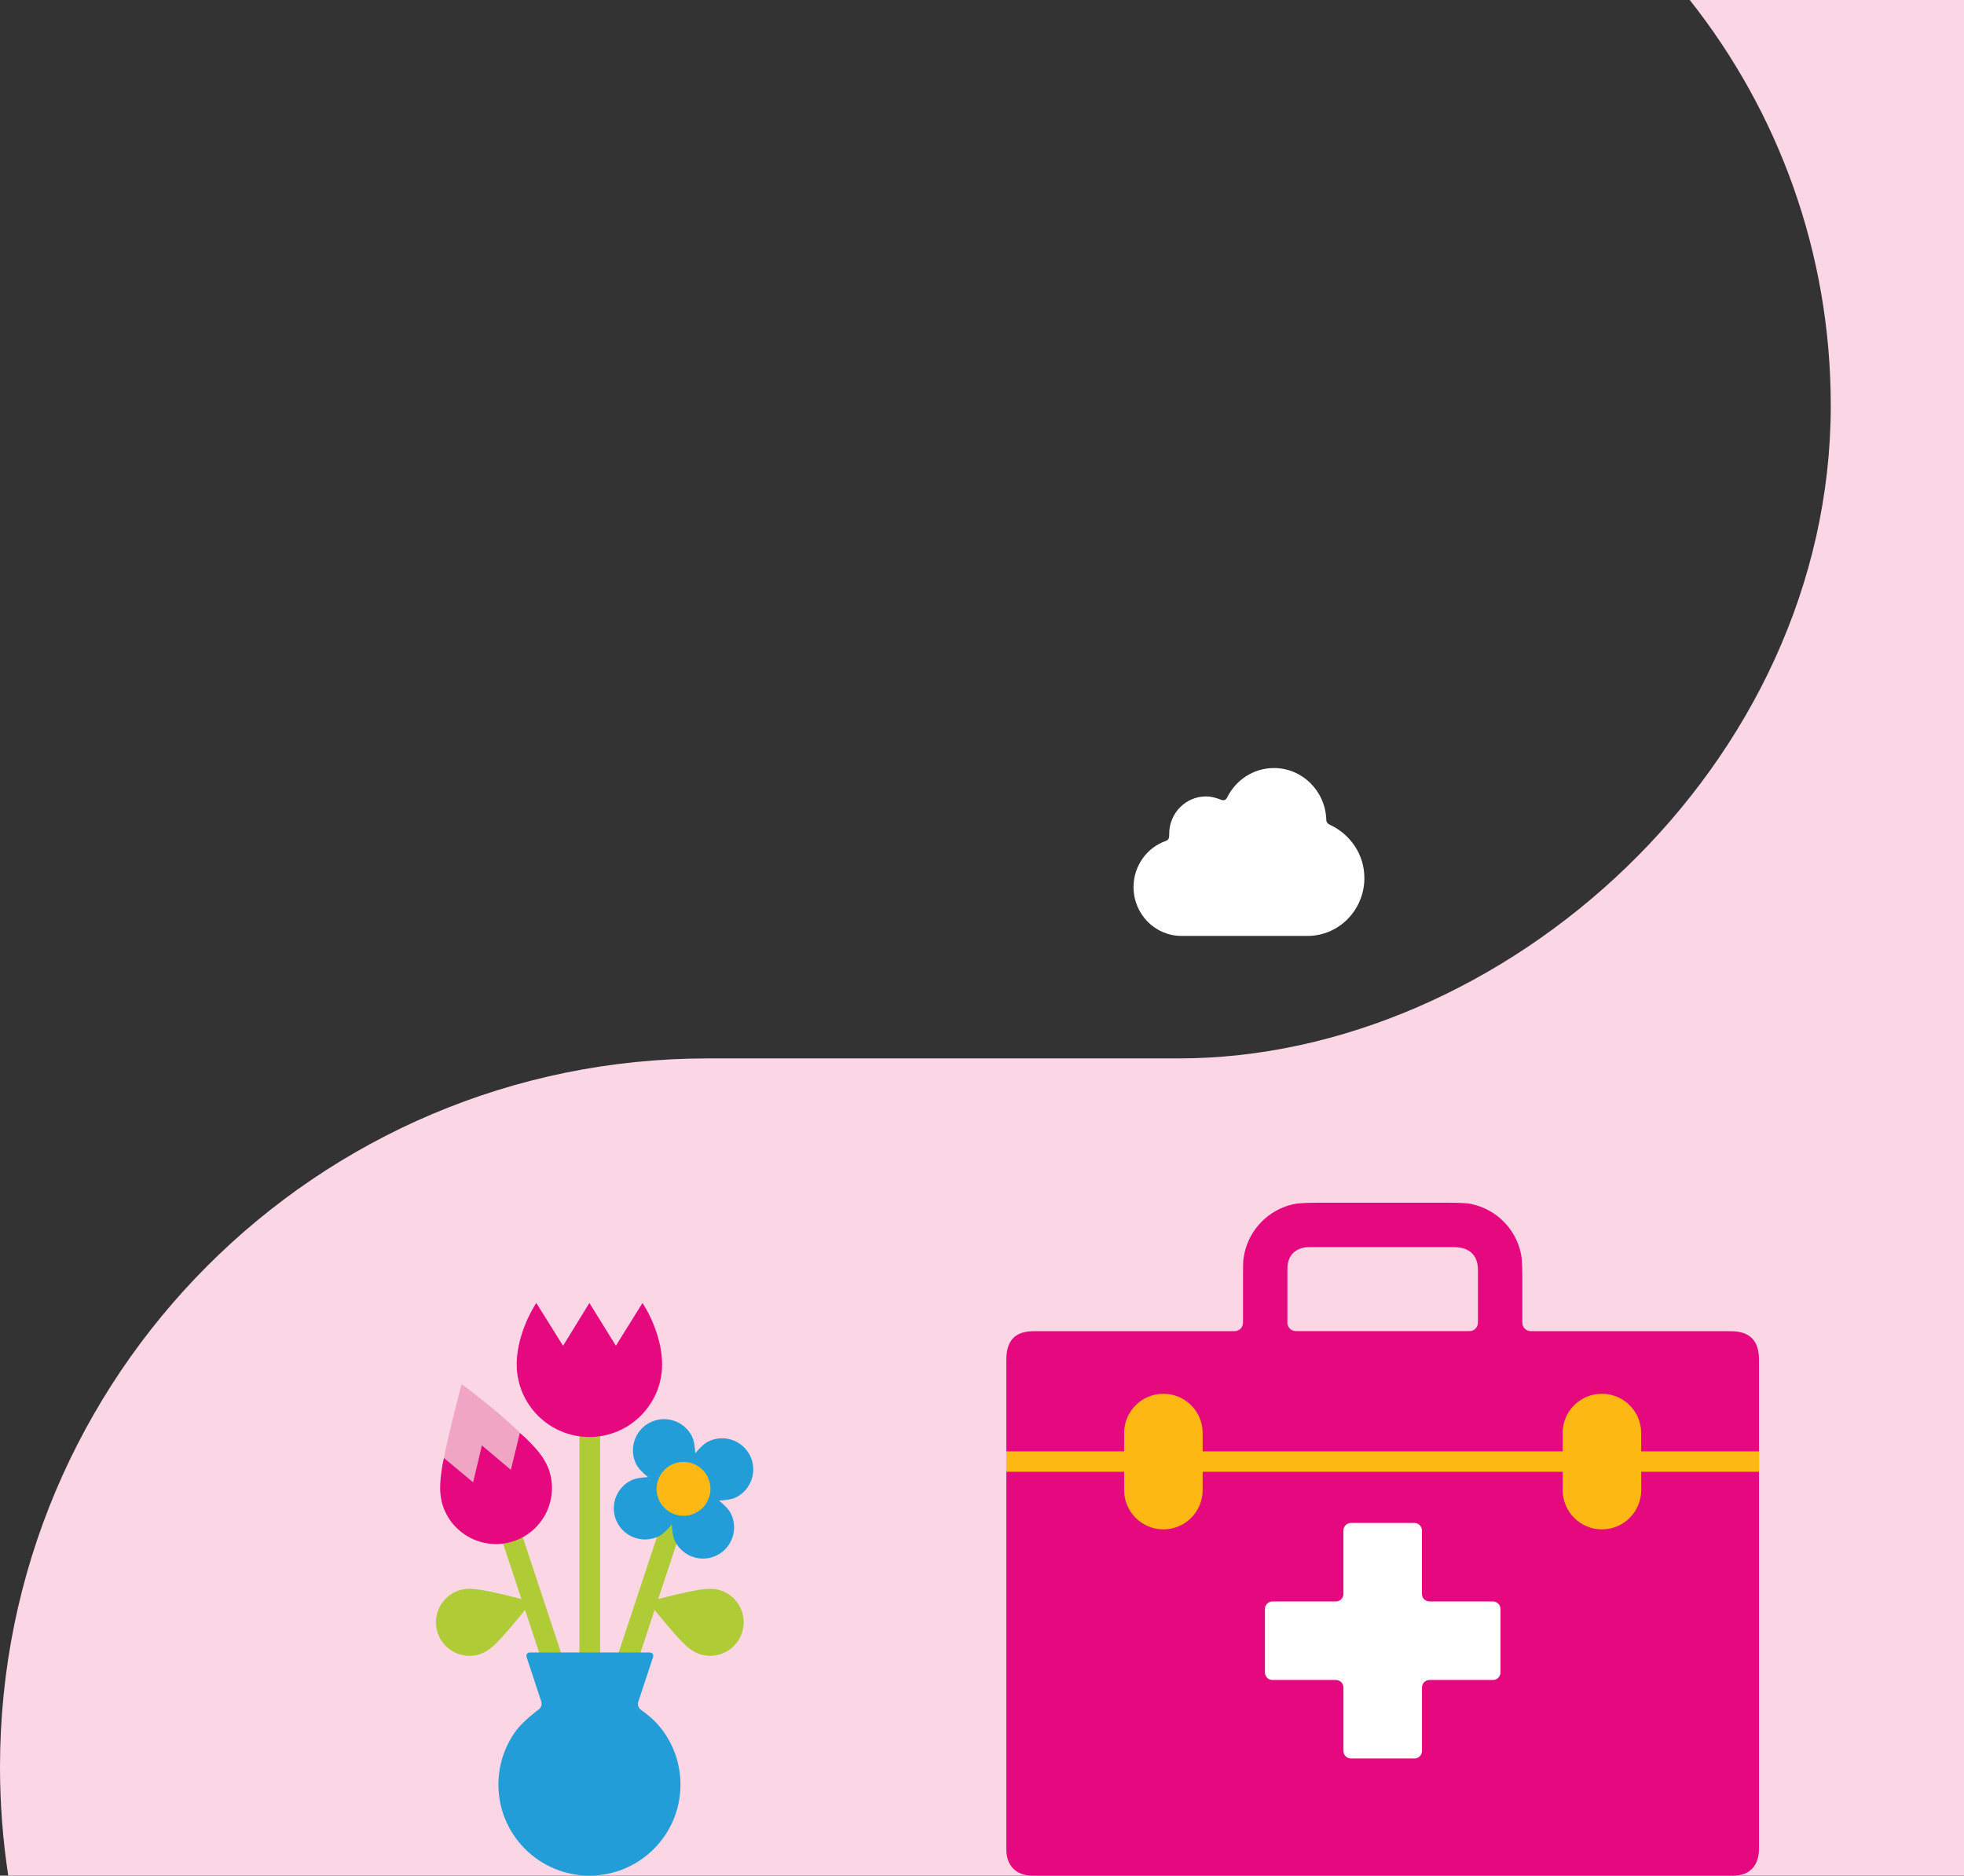 <svg xmlns="http://www.w3.org/2000/svg" preserveAspectRatio="xMaxYMax" viewBox="0 0 119.12 113.76" enable-background="new 0 0 119.12 113.76"><rect x="0" y="0" width="119.12" height="113.76" fill="#333333" stroke="none"/><path fill="#FBD7E6" d="M111.04 24.585c0 21.875-19.854 39.61-39.554 39.61H42.922C19.217 64.194 0 83.437 0 107.176c0 2.24.172 4.437.5 6.583h118.62V0h-16.634c5.35 6.755 8.553 15.293 8.553 24.585z"/><path fill="#fff" d="M79.304 56.766c1.905 0 3.448-1.573 3.448-3.513 0-1.453-.878-2.67-2.1-3.234-.232-.108-.21-.302-.212-.353-.08-1.716-1.47-3.083-3.173-3.083-1.235 0-2.306.72-2.83 1.77-.048.093-.134.25-.38.152-.286-.114-.588-.2-.913-.2-1.232 0-2.23 1.017-2.23 2.272v.076c.003.272-.127.323-.203.35-1.14.4-1.96 1.503-1.96 2.8 0 1.636 1.3 2.962 2.906 2.962h7.648z"/><path fill="#E5087E" d="M104.98 80.737H92.84c-.28 0-.508-.228-.508-.508v-2.885c0-.28-.018-.737-.04-1.017 0 0-.024-.29-.14-.66-.392-1.25-1.402-2.23-2.67-2.58-.332-.093-.533-.107-.533-.107-.28-.017-.737-.034-1.018-.034h-8.14c-.28 0-.737.02-1.017.04 0 0-.29.023-.657.138-1.392.438-2.45 1.64-2.68 3.11l-.03.196c-.01.223-.016.635-.016.916v2.884c0 .28-.23.508-.508.508H62.732c-1.122 0-1.698.5-1.698 1.77v29.65c0 .998.6 1.603 1.578 1.603h42.515c1.02 0 1.56-.625 1.56-1.65V82.48c.002-1.147-.538-1.74-1.708-1.74zm-26.896-3.78c0-.836.506-1.318 1.368-1.318h8.724c.943 0 1.463.492 1.463 1.376v3.213c0 .28-.23.507-.51.507H78.593c-.28 0-.51-.228-.51-.508v-3.274z"/><path fill="#FDB813" d="M106.69 88.027H99.54v-1.112c0-1.315-1.067-2.38-2.383-2.38-1.315 0-2.38 1.065-2.38 2.38v1.112H72.943v-1.112c0-1.315-1.066-2.38-2.38-2.38-1.315 0-2.382 1.065-2.382 2.38v1.112h-7.147v1.24h7.147v1.11c0 1.318 1.067 2.383 2.38 2.383 1.316 0 2.382-1.065 2.382-2.382v-1.112H94.78v1.112c0 1.317 1.066 2.382 2.38 2.382 1.315 0 2.383-1.065 2.383-2.382v-1.112h7.147v-1.24z"/><path fill="#fff" d="M86.696 97.13c-.25 0-.453-.202-.453-.453v-3.853c0-.25-.204-.453-.453-.453h-3.855c-.25 0-.454.204-.454.454v3.853c0 .25-.203.454-.452.454h-3.855c-.25 0-.453.205-.453.455v3.855c0 .248.204.453.453.453h3.855c.248 0 .453.204.453.454v3.853c0 .25.205.454.455.454h3.855c.25 0 .453-.203.453-.454v-3.853c0-.25.204-.454.453-.454h3.854c.25 0 .453-.204.453-.453v-3.855c0-.25-.203-.454-.453-.454h-3.854z"/><path fill="#AFCB36" d="M30.052 92.227l1.575 4.756c-.653-.168-1.685-.422-2.408-.547-.14-.023-.47-.07-.75-.07s-.512.056-.63.095c-1.07.355-1.647 1.507-1.295 2.573.354 1.067 1.505 1.646 2.573 1.292.12-.04.338-.135.563-.3.228-.165.462-.4.56-.504.505-.53 1.182-1.35 1.605-1.875l2.67 8.063 1.194-.395-4.466-13.48-1.192.394zM41.497 92.227l-1.575 4.756c.653-.168 1.685-.422 2.408-.547.14-.023.47-.07.75-.07s.51.056.63.095c1.068.355 1.646 1.507 1.294 2.573-.353 1.067-1.505 1.646-2.573 1.292-.118-.04-.337-.135-.563-.3-.227-.165-.46-.4-.558-.504-.507-.53-1.183-1.35-1.607-1.875l-2.67 8.063-1.193-.395 4.464-13.48 1.193.394z"/><path fill="#EFA5C3" d="M28.694 89.902l.532-2.236 1.757 1.478.543-2.24c.024.02.046.042.07.06-1.04-1.074-3.385-2.883-3.598-3.006 0 0-.73 2.7-1.1 4.6l.028-.13 1.768 1.474z"/><path fill="#E5087E" d="M32.805 88.24c-.212-.29-.492-.587-.688-.784-.164-.174-.34-.338-.52-.49-.025-.02-.047-.042-.07-.06l-.544 2.238-1.757-1.48-.532 2.238-1.768-1.474-.03.13c-.048.21-.088.424-.113.638-.042.275-.09.696-.088 1.067.004.47.093.856.16 1.054.59 1.785 2.513 2.752 4.295 2.16.11-.035.215-.077.317-.123 1.576-.7 2.393-2.498 1.838-4.174-.064-.198-.222-.562-.5-.94"/><path fill="#AFCB36" d="M36.4 94.466V85.58h-1.257v25.38H36.4V95.162z"/><path fill="#E5087E" d="M34.152 81.622l1.597-2.596 1.605 2.596 1.614-2.595c.737 1.15 1.19 2.553 1.19 3.72 0 2.434-1.975 4.41-4.41 4.41-2.436 0-4.41-1.975-4.41-4.41 0-1.167.453-2.57 1.19-3.72l1.622 2.595z"/><path fill="#239DD8" d="M42.946 87.436c-.246.124-.516.392-.777.712-.02-.413-.078-.788-.202-1.035-.47-.93-1.607-1.307-2.54-.838-.93.47-1.306 1.608-.837 2.538.125.246.392.516.713.778-.413.02-.788.078-1.034.202-.932.47-1.308 1.608-.84 2.54.47.93 1.608 1.306 2.54.837.246-.125.515-.393.777-.713.02.413.077.788.2 1.034.47.932 1.608 1.31 2.54.84.93-.47 1.307-1.61.838-2.54-.124-.246-.39-.516-.712-.777.413-.02.788-.077 1.035-.2.93-.47 1.307-1.61.838-2.54-.47-.93-1.61-1.306-2.54-.837z"/><circle fill="#FDB813" cx="41.457" cy="90.303" r="1.634"/><path fill="#239DD8" d="M38.858 103.69c-.134-.096-.202-.302-.15-.458l.9-2.72c.052-.157-.04-.285-.204-.285h-7.26c-.163 0-.256.128-.204.284l.893 2.698c.052.156-.014.364-.146.462 0 0-.94.696-1.376 1.284-.68.918-1.082 2.054-1.082 3.284 0 3.05 2.472 5.522 5.522 5.522 3.05 0 5.522-2.473 5.522-5.522 0-1.453-.562-2.776-1.48-3.76-.346-.373-.934-.79-.934-.79z"/></svg>